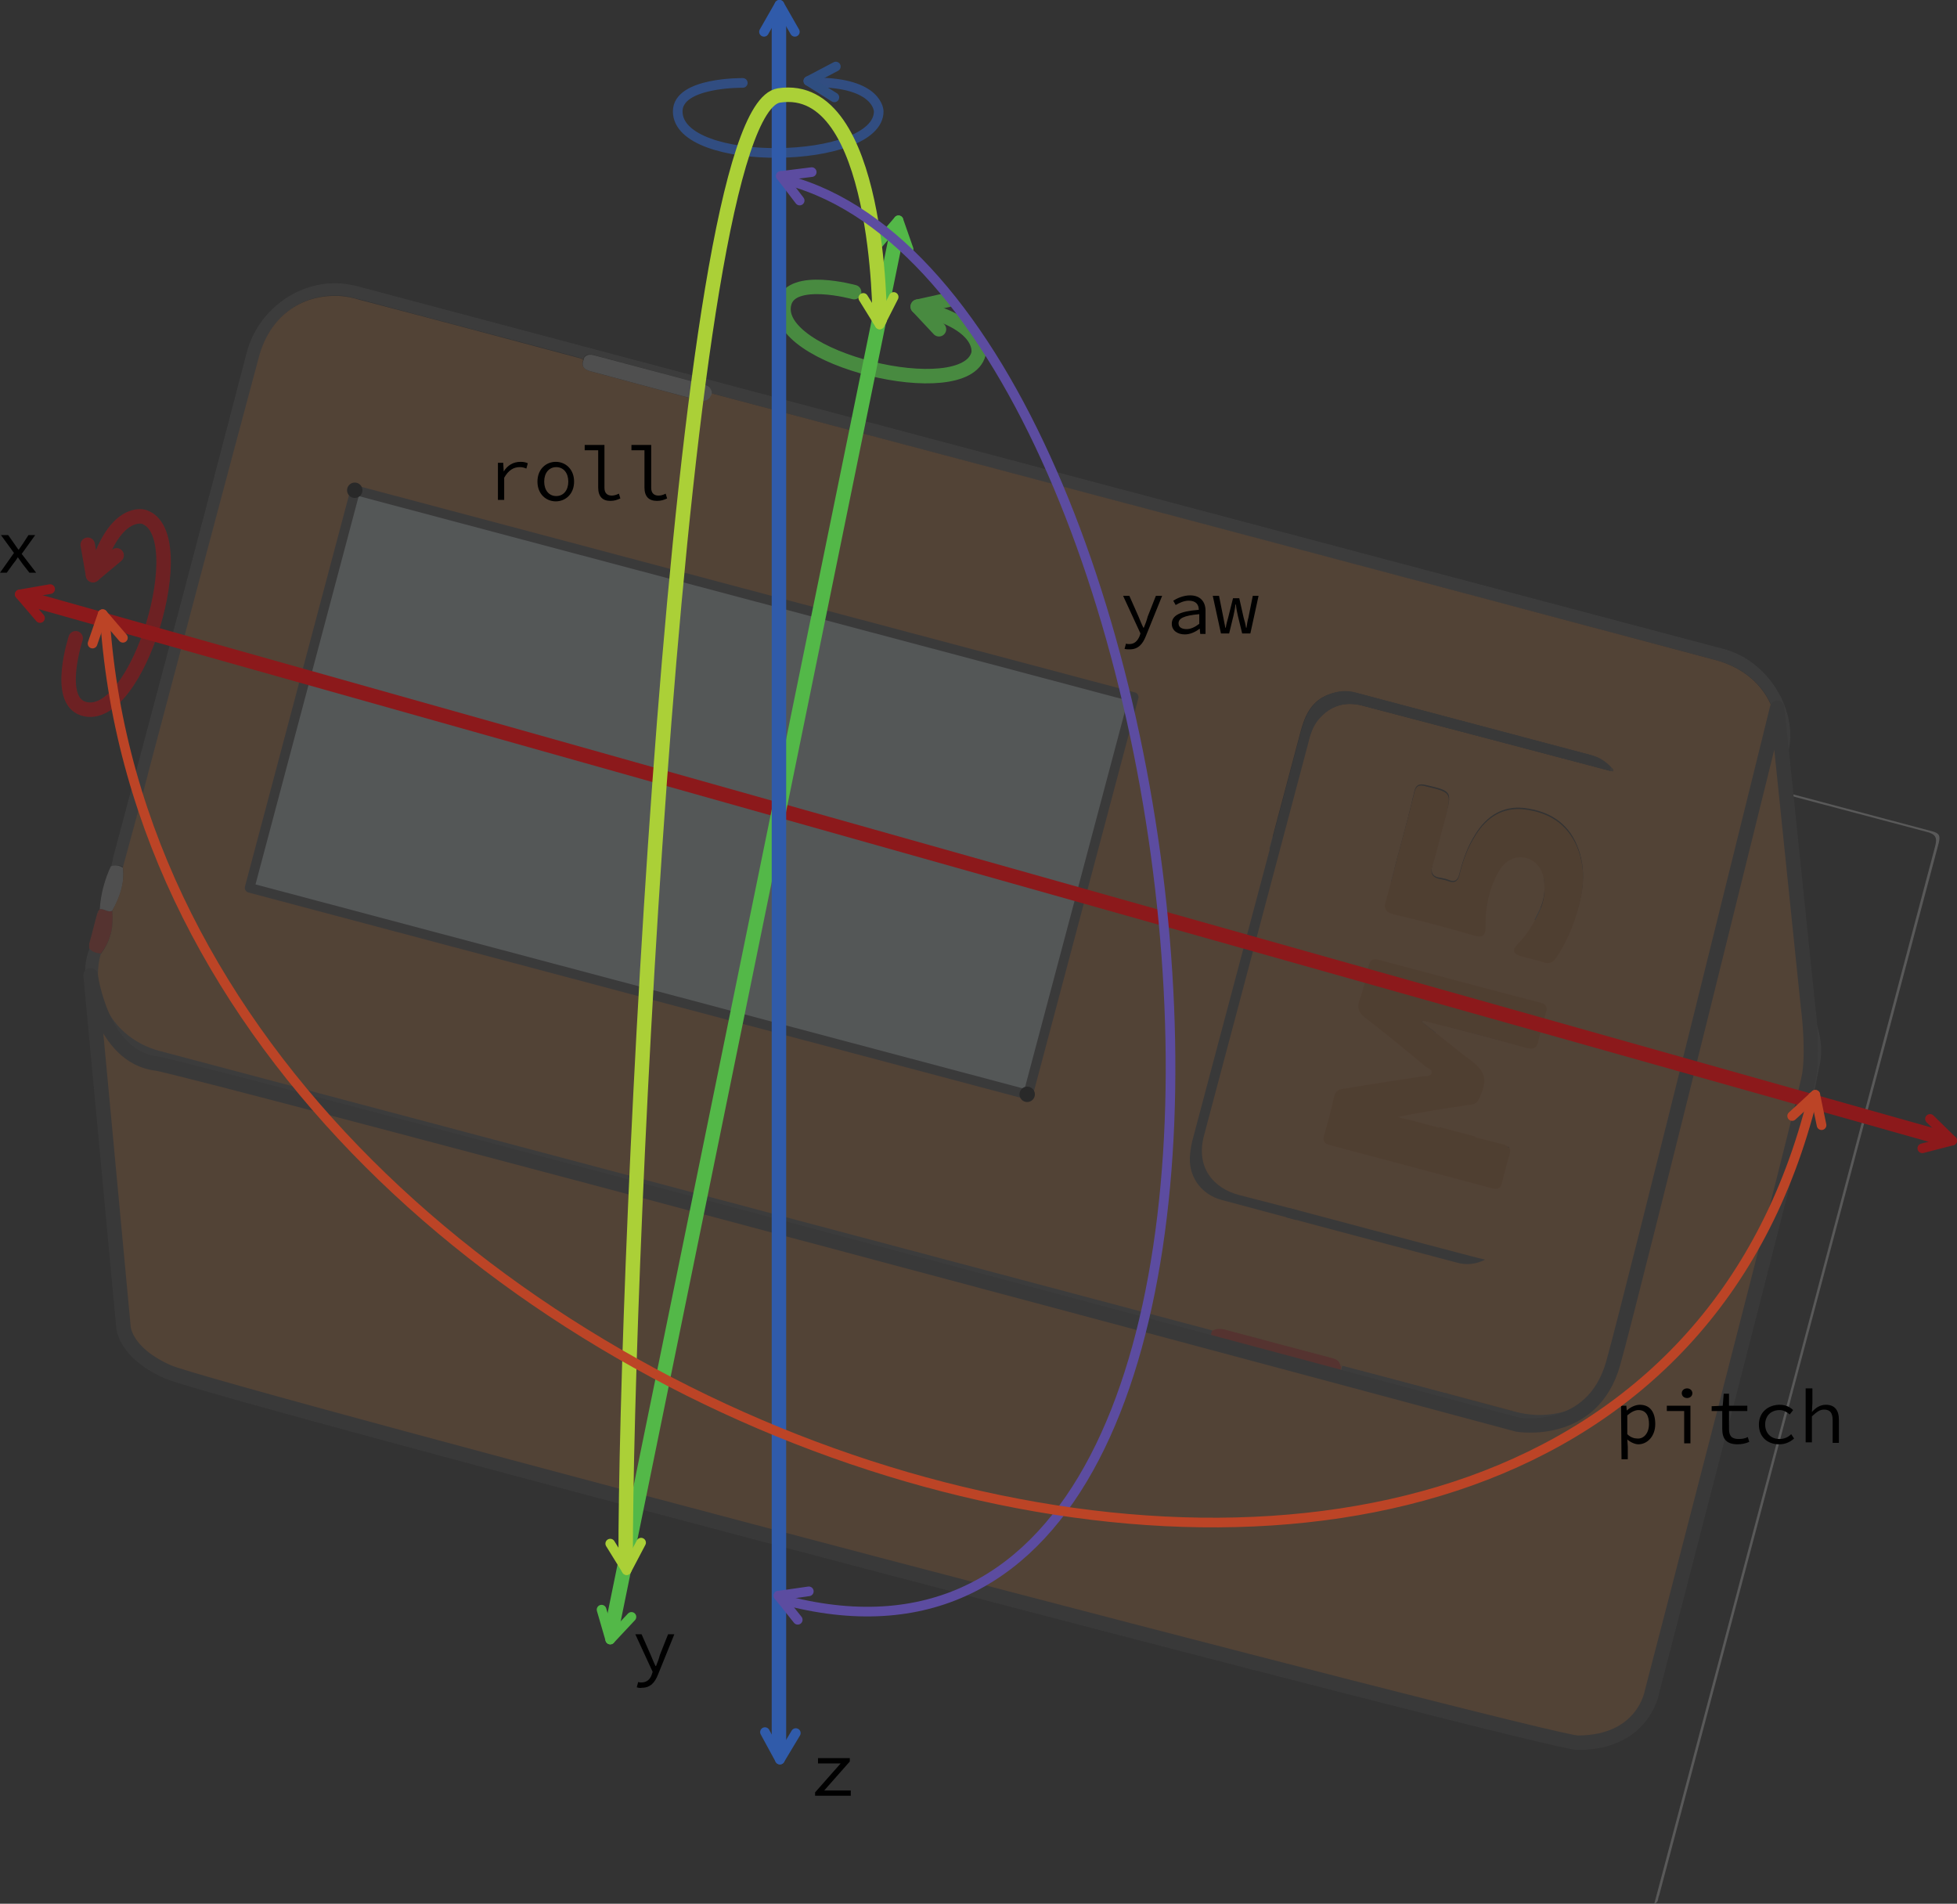 <?xml version="1.0" encoding="utf-8"?>
<!-- Generator: Adobe Illustrator 23.1.1, SVG Export Plug-In . SVG Version: 6.00 Build 0)  -->
<svg version="1.1" id="Layer_1" xmlns="http://www.w3.org/2000/svg" xmlns:xlink="http://www.w3.org/1999/xlink" x="0px" y="0px"
	 viewBox="0 0 406 394.9" style="enable-background:new 0 0 406 394.9;" xml:space="preserve">
<rect x="0" y="0" width="406" height="394.9" fill="#333333" stroke="none"/>
<style type="text/css">
	.st0{opacity:0.19;}
	.st1{fill:#FFFFFF;}
	.st2{fill:#676767;}
	.st3{fill:#E93725;}
	.st4{fill:#CCCCCB;}
	.st5{fill:#796350;}
	.st6{fill:#595959;}
	.st7{fill:#DC8844;}
	.st8{fill:#907259;}
	.st9{fill:#BD7F4C;}
	.st10{fill:#131313;}
	.st11{fill:#CC732A;}
	.st12{fill:#575655;}
	.st13{fill:#E5F4F7;stroke:#5C5A5C;stroke-width:2;stroke-linecap:round;stroke-linejoin:round;stroke-miterlimit:10;}
	.st14{fill:#DC8844;stroke:#565555;stroke-width:3;stroke-linecap:round;stroke-linejoin:round;stroke-miterlimit:10;}
	.st15{opacity:0.66;}
	.st16{fill:none;stroke:#53B848;stroke-width:3;stroke-linecap:round;stroke-linejoin:round;stroke-miterlimit:10;}
	.st17{fill:none;stroke:#305BAA;stroke-width:2;stroke-linecap:round;stroke-linejoin:round;stroke-miterlimit:10;}
	.st18{fill:none;stroke:#2D5CA9;stroke-width:2;stroke-linecap:round;stroke-linejoin:round;stroke-miterlimit:10;}
	.st19{fill:none;stroke:#8C191B;stroke-width:3;stroke-linecap:round;stroke-linejoin:round;stroke-miterlimit:10;}
	.st20{fill:#DC8844;stroke:#8C191B;stroke-width:3;stroke-linecap:round;stroke-linejoin:round;stroke-miterlimit:10;}
	.st21{fill:none;stroke:#8C191B;stroke-width:2;stroke-linecap:round;stroke-linejoin:round;stroke-miterlimit:10;}
	.st22{fill:none;stroke:#53B848;stroke-width:2;stroke-linecap:round;stroke-linejoin:round;stroke-miterlimit:10;}
	.st23{fill:none;stroke:#305BAA;stroke-width:3;stroke-linecap:round;stroke-linejoin:round;stroke-miterlimit:10;}
	.st24{fill:none;stroke:#ABD037;stroke-width:3;stroke-linecap:round;stroke-linejoin:round;stroke-miterlimit:10;}
	.st25{fill:none;stroke:#ABD037;stroke-width:2;stroke-linecap:round;stroke-linejoin:round;stroke-miterlimit:10;}
	.st26{fill:none;stroke:#5C4CA0;stroke-width:2;stroke-linecap:round;stroke-linejoin:round;stroke-miterlimit:10;}
	.st27{fill:none;stroke:#BC4426;stroke-width:2;stroke-linecap:round;stroke-linejoin:round;stroke-miterlimit:10;}
</style>
<g class="st0">
	<g>
		<g>
			<path class="st1" d="M343.2,394.9c19.4-73,38.8-146.1,58.2-219.1c0.6-2.1,0.2-2.8-1.9-3.3c-115.1-30.5-230.2-61-345.2-91.6
				c0.1-0.1-0.1-0.5,0.3-0.4c0.6,0.2,1.1,0.3,1.7,0.5c114.8,30.5,229.6,60.9,344.4,91.4c1.6,0.4,1.9,0.9,1.5,2.5
				c-19.4,72.8-38.7,145.5-58,218.3C343.9,393.7,344.2,394.6,343.2,394.9z"/>
			<path class="st2" d="M29.4,245.2c0.1-0.6,0.3-1.3,0.4-1.9c9.3-34.9,18.6-69.7,27.7-104.6c2.3-8.7,10.6-14.9,19.5-14.4
				c1.2,0.1,2.3,0.3,3.5,0.6C175,149.9,269.4,175,363.9,200c9.3,2.4,15.4,12.6,13.6,21c-0.5,2.2-0.8,4.3-1.4,6.5
				c-10.5,39.5-20.9,78.9-31.4,118.3c-1.8,6.7-5.3,11.9-12.1,14.5c-3.7,1.4-7.5,1.7-11.3,0.7c-12.5-3.2-25-6.6-37.5-10
				c0-0.1,0-0.3,0.1-0.4c0.5-0.4,0.8-0.9,0.8-1.5c0.1-0.1,0.1-0.3,0.2-0.4c11.9,3.1,23.8,6.3,35.7,9.5c1.4,0.4,2.9,0.6,4.4,0.7
				c8.2,0.3,14.4-4.3,16.2-10.6c4.5-15.3,8.3-30.9,12.4-46.4c0.1-0.1,0.2-0.2,0.2-0.4c1-0.3,1.6-1,1.9-2c2.6-9.7,5.2-19.5,7.7-29.2
				c0.3-1,0.2-2.1-1.1-2.5c0.7-0.6,0.8-1.4,1-2.2c3.7-14,7.4-28,11.1-42c0.5-1.9,0.8-3.8,0.8-5.7c-0.1-7.6-5-13.6-12.9-15.6
				c-69.4-18.4-138.8-36.9-208.2-55.3c-0.1-1.2-1-1.7-2-2c-7.4-1.9-14.8-3.9-22.2-5.9c-0.9-0.2-1.7-0.5-2.4,0.4
				c-0.1,0.1-0.3,0.1-0.4,0.2c-15.3-4.1-30.7-8.1-46-12.2c-1.4-0.4-2.7-0.7-4.1-0.8c-8.2-0.4-14.6,4.5-16.8,12.7
				c-7.5,28.3-15,56.6-22.6,84.9c-1.9,7-3.7,14-5.6,20.9C31.1,245,30.3,244.9,29.4,245.2z"/>
			<path class="st2" d="M257.5,344.1c-0.7-0.2-1.4-0.3-2.1-0.5c-72.2-19.2-144.4-38.3-216.6-57.5c-9.4-2.5-15.2-10.3-14.8-20
				c0.1-1.4,0.4-2.6,0.9-3.9c0.6,0.8,1.5,1,2.4,1.1c-2.3,8.2,2.5,17.6,12.2,20.1c72.8,19.3,145.6,38.6,218.5,58
				c-0.4,0.7-0.5,1.5-0.2,2.3C257.6,343.9,257.6,344,257.5,344.1z"/>
			<path class="st3" d="M257.7,343.8c-0.2-0.8-0.1-1.5,0.2-2.3c0.8-0.4,1.6-0.4,2.5-0.2c7.4,2,14.8,4,22.2,5.9
				c0.8,0.2,1.6,0.5,1.8,1.4c0.1,0.2,0.1,0.4,0.2,0.5c0,0.6-0.3,1.2-0.8,1.5c-0.2,0.1-0.5,0.2-0.7,0.2c-8.4-2.2-16.7-4.4-25.1-6.6
				C257.9,344.1,257.8,343.9,257.7,343.8z"/>
			<path class="st3" d="M27.2,263.4c-0.9-0.1-1.8-0.3-2.4-1.1c0-0.2,0-0.3,0-0.5c0-0.1,0-0.3,0-0.4c0.6-2.1,1.1-4.3,1.7-6.4l0.1-0.1
				l0-0.2c0.1-0.2,0.3-0.3,0.4-0.5c0.9-0.2,1.6,0.8,2.6,0.3C30,257.7,29.4,260.8,27.2,263.4z"/>
			<path class="st4" d="M29.7,254.4c-0.9,0.5-1.7-0.5-2.6-0.3c0.2-3.1,1-6.1,2.3-8.9c0.9-0.3,1.7-0.2,2.5,0.3
				C32.2,248.7,31.2,251.6,29.7,254.4z"/>
			<path class="st5" d="M24.9,261.3c0,0.1,0,0.3,0,0.4C24.9,261.6,24.9,261.5,24.9,261.3z"/>
			<path class="st5" d="M26.7,254.6l0,0.2l-0.1,0.1C26.5,254.8,26.6,254.7,26.7,254.6z"/>
			<path class="st6" d="M257.7,343.8c0.1,0.2,0.3,0.3,0.4,0.5c-0.2,0-0.3-0.1-0.5-0.1C257.6,344,257.6,343.9,257.7,343.8z"/>
			<path class="st6" d="M283.1,350.9c0.2-0.1,0.5-0.2,0.7-0.2c0,0.1,0,0.3-0.1,0.4C283.5,351,283.3,350.9,283.1,350.9z"/>
			<path class="st7" d="M29.7,254.4c1.5-2.8,2.6-5.7,2.2-9c1.9-7,3.8-14,5.6-20.9c7.5-28.3,15-56.6,22.6-84.9
				c2.2-8.3,8.6-13.1,16.8-12.7c1.4,0.1,2.8,0.4,4.1,0.8c15.3,4,30.7,8.1,46,12.2c0.1,0.1,0.2,0.2,0.4,0.2c-0.6,1.7,0.6,2.2,1.8,2.5
				c7.3,2,14.6,3.9,21.9,5.9c1.4,0.4,2.5,0.1,2.9-1.4c69.4,18.4,138.8,36.8,208.2,55.3c7.9,2.1,12.8,8,12.9,15.7
				c0,1.9-0.3,3.8-0.8,5.7c-3.7,14-7.4,28-11.1,42c-0.2,0.8-0.3,1.6-1,2.2c-1.4-0.3-2,0.5-2.3,1.7c-2.6,9.7-5.1,19.4-7.7,29.1
				c-0.3,1.2-0.1,2.2,1.1,2.8c0.1,0.1,0.1,0.3,0.2,0.5c-4.1,15.5-7.9,31-12.4,46.4c-1.9,6.3-8,10.9-16.2,10.6
				c-1.5-0.1-2.9-0.3-4.4-0.7c-11.9-3.2-23.8-6.3-35.7-9.5c-0.1,0-0.2-0.1-0.3-0.1c-0.3-0.9-1-1.2-1.8-1.4c-7.4-2-14.8-3.9-22.2-5.9
				c-0.9-0.2-1.7-0.2-2.5,0.2c-72.8-19.3-145.6-38.7-218.5-58c-9.7-2.6-14.5-11.9-12.2-20.1C29.4,260.8,30,257.7,29.7,254.4z
				 M340.4,225.4c0.2,0,0.5,0.1,0.6,0.1c0.2-0.4-0.1-0.6-0.4-0.8c-1.2-1.3-2.6-2.1-4.3-2.6c-16.2-4.3-32.4-8.6-48.6-12.9
				c-2-0.5-3.9-0.3-5.8,0.4c-3.5,1.4-4.8,4.3-5.7,7.7c-7.5,28.1-14.9,56.2-22.4,84.3c-0.3,1.1-0.5,2.2-0.6,3.3
				c-0.5,4.4,2.1,8.4,6.5,9.5c16.3,4.4,32.5,8.7,48.8,13c1.9,0.5,3.7,0.5,5.9-0.6c-1.3-0.3-2-0.5-2.8-0.7
				c-16.1-4.3-32.1-8.6-48.2-12.7c-5.4-1.4-9-5.7-7.3-12.4c7.2-27.1,14.4-54.2,21.6-81.3c0.5-1.8,1-3.6,2.2-5
				c2.4-2.8,5.5-3.8,9.2-2.8C306.3,216.4,323.4,220.9,340.4,225.4z M138.6,270c26.3,7,52.5,13.9,78.8,21c2,0.5,2.6,0.1,3.1-1.8
				c6.7-25.4,13.4-50.8,20.2-76.2c0.5-1.8,0.3-2.5-1.7-3c-52.5-13.9-104.9-27.8-157.4-41.8c-1.9-0.5-2.5-0.1-2.9,1.7
				c-6.7,25.4-13.4,50.8-20.2,76.2c-0.5,1.9-0.3,2.6,1.7,3.1C86.3,256.1,112.4,263.1,138.6,270z M301.4,277.5
				c0.1-0.1,0.2-0.3,0.2-0.4c0.7,0.2,1.4,0.4,2,0.5c6.4,1.7,12.9,3.4,19.3,5.1c1.7,0.5,2.4,0,2.8-1.6c0.4-1.9,0.9-3.7,1.5-5.6
				c0.3-1.1,0.1-1.8-1.1-2.1c-11.2-3-22.4-5.9-33.6-8.9c-1.4-0.4-1.9,0.2-2.1,1.4c-0.5,2.3-1.1,4.6-1.8,6.8
				c-0.5,1.6-0.3,2.7,1.1,3.8c4.2,3.3,8.3,6.7,12.4,10c0.5,0.4,1.6,0.7,1.4,1.5c-0.2,0.7-1.3,0.6-2,0.7c-5.3,0.9-10.6,1.7-15.9,2.5
				c-1,0.2-2,0.3-2.3,1.6c-0.6,2.7-1.4,5.4-2.1,8.1c-0.3,1.1,0,1.6,1.1,2c11.3,3,22.6,6,33.8,9c1.1,0.3,1.7,0,1.9-1.1
				c0.5-1.9,0.9-3.7,1.5-5.6c0.5-1.5,0-2.1-1.5-2.5c-6.5-1.7-13-3.4-19.5-5.1c-0.6-0.2-1.3-0.4-2-0.5c4.7-1.1,9.4-1.7,14-2.4
				c1-0.2,2.2,0,2.8-1.3c1.9-4,1.6-5.7-2-8.3c-0.1,0-0.1-0.1-0.2-0.1C307.8,282.5,304.6,280,301.4,277.5z M296.8,241.2
				c-1,3.6-1.8,7.2-2.9,10.7c-0.6,1.8-0.2,2.6,1.7,3.1c5.5,1.3,10.9,2.8,16.3,4.3c2,0.6,2.6,0.2,2.6-1.9c-0.1-3.9,0.7-7.6,2.6-11.1
				c1.2-2.2,3.3-3.4,5.4-3.1c2.1,0.4,3.8,2.1,4.1,4.6c0.3,2.2,0.1,4.4-0.9,6.5c-1.2,2.5-2.5,4.8-4.5,6.8c-1.3,1.3-1,2,0.8,2.6
				c1.5,0.4,3,0.7,4.5,1.2c1.2,0.4,1.9,0.1,2.6-0.9c1.7-2.4,2.9-5.1,3.9-7.9c1.7-4.9,2.6-10,0.5-15.1c-2-4.9-6-7.2-11-7.8
				c-4.5-0.5-7.8,1.7-10.1,5.4c-1.6,2.5-2.6,5.3-3.3,8.1c-0.3,1.4-0.9,2-2.3,1.4c-0.5-0.2-1-0.3-1.5-0.4c-1.8-0.2-2.3-1-1.8-2.9
				c1-3.2,1.7-6.4,2.6-9.6c1.5-5.5,1.5-5.5-4.1-6.8c-1.4-0.3-2,0.1-2.3,1.4C298.8,233.8,297.8,237.5,296.8,241.2z"/>
			<path class="st4" d="M353.3,301.4c-1.2-0.6-1.5-1.5-1.1-2.8c2.6-9.7,5.2-19.4,7.7-29.1c0.3-1.2,0.9-2,2.3-1.7
				c1.3,0.4,1.4,1.5,1.1,2.5c-2.6,9.7-5.2,19.5-7.7,29.2c-0.3,1-0.8,1.7-1.9,2C353.6,301.4,353.5,301.4,353.3,301.4z"/>
			<path class="st4" d="M154.1,147.1c-0.5,1.5-1.5,1.8-2.9,1.4c-7.3-2-14.6-3.9-21.9-5.9c-1.3-0.4-2.5-0.8-1.8-2.5
				c0-0.1,0.1-0.3,0.1-0.4c0.7-0.9,1.6-0.6,2.4-0.4c7.4,2,14.8,3.9,22.2,5.9C153.1,145.4,154,145.8,154.1,147.1z"/>
			<path class="st8" d="M127.4,139.6c0,0.1-0.1,0.3-0.1,0.4c-0.1,0-0.2-0.1-0.4-0.2C127.2,139.8,127.3,139.7,127.4,139.6z"/>
			<path class="st9" d="M284.5,348.6c0.1,0,0.2,0.1,0.3,0.1c-0.1,0.1-0.1,0.3-0.2,0.4C284.6,348.9,284.5,348.7,284.5,348.6z"/>
			<path class="st9" d="M353.3,301.4c0.2,0,0.3,0,0.4,0.1c0,0.1-0.1,0.3-0.2,0.4C353.5,301.7,353.4,301.6,353.3,301.4z"/>
			<path class="st10" d="M138.6,270c-26.1-6.9-52.2-13.9-78.4-20.8c-2-0.5-2.2-1.2-1.7-3.1c6.8-25.4,13.5-50.8,20.2-76.2
				c0.5-1.9,1.1-2.2,2.9-1.7c52.4,14,104.9,27.9,157.4,41.8c2,0.5,2.1,1.2,1.7,3c-6.8,25.4-13.5,50.8-20.2,76.2
				c-0.5,1.9-1.1,2.3-3.1,1.8C191.1,283.9,164.8,277,138.6,270z"/>
			<path class="st11" d="M301.4,277.5c3.2,2.5,6.4,5,9.6,7.6c0.1,0,0.1,0.1,0.2,0.1c3.5,2.6,3.9,4.3,2,8.3c-0.6,1.3-1.8,1.1-2.8,1.3
				c-4.6,0.7-9.3,1.4-14,2.4c0.6,0.2,1.3,0.4,2,0.5c6.5,1.7,13,3.5,19.5,5.1c1.5,0.4,2,0.9,1.5,2.5c-0.6,1.8-1,3.7-1.5,5.6
				c-0.3,1.1-0.8,1.4-1.9,1.1c-11.3-3-22.5-6-33.8-9c-1.1-0.3-1.4-0.9-1.1-2c0.8-2.7,1.5-5.4,2.1-8.1c0.3-1.3,1.3-1.5,2.3-1.6
				c5.3-0.9,10.6-1.7,15.9-2.5c0.7-0.1,1.8,0.1,2-0.7c0.2-0.8-0.8-1-1.4-1.5c-4.1-3.4-8.2-6.8-12.4-10c-1.4-1.1-1.7-2.2-1.1-3.8
				c0.8-2.2,1.3-4.5,1.8-6.8c0.3-1.2,0.8-1.8,2.1-1.4c11.2,3,22.4,6,33.6,8.9c1.2,0.3,1.5,1,1.1,2.1c-0.5,1.8-1.1,3.7-1.5,5.6
				c-0.3,1.7-1,2.1-2.8,1.6c-6.4-1.8-12.8-3.5-19.3-5.1c-0.7-0.2-1.4-0.4-2-0.5C301.6,277.2,301.5,277.4,301.4,277.5z"/>
			<path class="st11" d="M296.8,241.2c1-3.7,2-7.4,2.9-11.1c0.3-1.4,0.9-1.8,2.3-1.4c5.5,1.3,5.5,1.3,4.1,6.8
				c-0.9,3.2-1.6,6.5-2.6,9.6c-0.6,1.8,0,2.6,1.8,2.9c0.5,0.1,1,0.2,1.5,0.4c1.4,0.5,2-0.1,2.3-1.4c0.7-2.9,1.7-5.6,3.3-8.1
				c2.3-3.7,5.6-5.9,10.1-5.4c5,0.6,8.9,2.9,11,7.8c2.1,5.1,1.2,10.1-0.5,15.1c-1,2.8-2.2,5.5-3.9,7.9c-0.7,1-1.4,1.3-2.6,0.9
				c-1.5-0.5-3-0.8-4.5-1.2c-1.8-0.5-2.1-1.3-0.8-2.6c2-2,3.3-4.3,4.5-6.8c1-2.1,1.2-4.3,0.9-6.5c-0.3-2.5-2-4.3-4.1-4.6
				c-2.1-0.4-4.2,0.8-5.4,3.1c-1.9,3.5-2.7,7.2-2.6,11.1c0,2.1-0.6,2.5-2.6,1.9c-5.4-1.6-10.8-3-16.3-4.3c-2-0.5-2.3-1.3-1.7-3.1
				C295,248.3,295.9,244.7,296.8,241.2z"/>
			<path class="st12" d="M340.4,225.4c-17.1-4.5-34.1-9-51.2-13.5c-3.7-1-6.8,0-9.2,2.8c-1.2,1.4-1.8,3.2-2.2,5
				c-7.2,27.1-14.4,54.2-21.6,81.3c-1.8,6.6,1.9,11,7.3,12.4c16.1,4.1,32.1,8.5,48.2,12.7c0.8,0.2,1.5,0.4,2.8,0.7
				c-2.2,1.1-4.1,1.1-5.9,0.6c-16.3-4.3-32.5-8.6-48.8-13c-4.4-1.2-7-5.1-6.5-9.5c0.1-1.1,0.3-2.2,0.6-3.3
				c7.4-28.1,14.9-56.2,22.4-84.3c0.9-3.3,2.2-6.3,5.7-7.7c1.9-0.8,3.8-1,5.8-0.4c16.2,4.3,32.4,8.6,48.6,12.9
				c1.7,0.5,3.1,1.3,4.3,2.6C340.5,224.9,340.5,225.2,340.4,225.4z"/>
			<path class="st5" d="M340.4,225.4c0.1-0.2,0.1-0.5,0.2-0.7c0.3,0.2,0.6,0.4,0.4,0.8C341,225.6,340.6,225.5,340.4,225.4z"/>
		</g>
		
			<rect x="107.1" y="146.4" transform="matrix(0.257 -0.967 0.967 0.257 -110.928 315.612)" class="st13" width="85.3" height="167"/>
		<circle cx="79.9" cy="167.3" r="1.6"/>
		<circle cx="219.5" cy="292.6" r="1.6"/>
		<g>
			<g>
				<path class="st2" d="M23.1,179.7c0.1-0.6,0.3-1.3,0.4-1.9c9.3-34.9,18.6-69.7,27.7-104.7c2.3-8.7,10.6-14.9,19.5-14.3
					c1.2,0.1,2.3,0.3,3.5,0.6c94.4,25.1,188.8,50.2,283.3,75.2c9.3,2.4,15.4,12.6,13.6,21c-0.5,2.2-0.8,4.3-1.4,6.5
					c-10.5,39.5-20.9,78.9-31.4,118.3c-1.8,6.7-5.3,11.9-12.1,14.5c-3.7,1.4-7.5,1.7-11.3,0.7c-12.5-3.2-25-6.6-37.5-10
					c0-0.1,0-0.3,0.1-0.4c0.5-0.4,0.8-0.9,0.8-1.5c0.1-0.1,0.1-0.3,0.2-0.4c11.9,3.1,23.8,6.3,35.7,9.5c1.4,0.4,2.9,0.6,4.4,0.7
					c8.2,0.3,14.4-4.3,16.2-10.6c4.5-15.3,8.3-30.9,12.4-46.4c0.1-0.1,0.2-0.2,0.2-0.4c1-0.3,1.6-1,1.9-2c2.6-9.7,5.2-19.5,7.7-29.2
					c0.3-1.1,0.2-2.1-1.1-2.5c0.7-0.6,0.8-1.4,1-2.2c3.7-14,7.4-28,11.1-42c0.5-1.9,0.8-3.8,0.8-5.7c-0.1-7.6-5-13.5-12.9-15.6
					c-69.4-18.4-138.8-36.8-208.2-55.3c-0.1-1.2-1-1.7-2-2c-7.4-1.9-14.8-3.9-22.2-5.9c-0.9-0.2-1.7-0.5-2.4,0.4
					c-0.1,0.1-0.3,0.1-0.4,0.2c-15.3-4.1-30.7-8.1-46-12.2c-1.4-0.3-2.7-0.7-4.1-0.8c-8.2-0.4-14.6,4.4-16.8,12.7
					c-7.5,28.3-15,56.6-22.6,84.9c-1.9,7-3.7,14-5.6,20.9C24.8,179.4,23.9,179.4,23.1,179.7z"/>
				<path class="st2" d="M251.2,278.6c-0.7-0.2-1.4-0.3-2.1-0.5c-72.2-19.2-144.4-38.3-216.6-57.5c-9.4-2.5-15.2-10.3-14.8-20
					c0.1-1.4,0.4-2.6,0.9-3.9c0.6,0.8,1.5,1,2.4,1.1c-2.3,8.2,2.5,17.6,12.2,20.1c72.8,19.3,145.6,38.6,218.5,58
					c-0.4,0.7-0.5,1.5-0.2,2.3C251.3,278.3,251.2,278.5,251.2,278.6z"/>
				<path class="st3" d="M251.3,278.2c-0.2-0.8-0.1-1.5,0.2-2.3c0.8-0.4,1.6-0.4,2.5-0.2c7.4,2,14.8,4,22.2,5.9
					c0.8,0.2,1.6,0.5,1.8,1.4c0.1,0.2,0.1,0.4,0.2,0.5c0,0.6-0.3,1.2-0.8,1.5c-0.2,0.1-0.5,0.2-0.7,0.2c-8.4-2.2-16.7-4.4-25.1-6.6
					C251.6,278.5,251.4,278.4,251.3,278.2z"/>
				<path class="st3" d="M20.9,197.8c-0.9-0.1-1.8-0.3-2.4-1.1c0-0.2,0-0.3,0-0.5c0-0.1,0-0.3,0-0.4c0.6-2.1,1.1-4.3,1.7-6.4
					l0.1-0.1l0-0.2c0.1-0.2,0.3-0.3,0.4-0.5c0.9-0.2,1.6,0.8,2.6,0.3C23.6,192.2,23,195.2,20.9,197.8z"/>
				<path class="st4" d="M23.3,188.9c-0.9,0.5-1.7-0.5-2.6-0.3c0.2-3.1,1-6.1,2.3-8.9c0.9-0.3,1.7-0.2,2.5,0.3
					C25.9,183.2,24.9,186.1,23.3,188.9z"/>
				<path class="st5" d="M18.5,195.8c0,0.1,0,0.3,0,0.4C18.5,196.1,18.5,195.9,18.5,195.8z"/>
				<path class="st5" d="M20.4,189.1l0,0.2l-0.1,0.1C20.2,189.2,20.2,189.1,20.4,189.1z"/>
				<path class="st6" d="M251.3,278.2c0.1,0.2,0.3,0.3,0.4,0.5c-0.2,0-0.3-0.1-0.5-0.1C251.2,278.5,251.3,278.3,251.3,278.2z"/>
				<path class="st6" d="M276.8,285.3c0.2-0.1,0.5-0.2,0.7-0.2c0,0.1,0,0.3-0.1,0.4C277.2,285.5,277,285.4,276.8,285.3z"/>
				<path class="st7" d="M23.3,188.9c1.5-2.8,2.6-5.7,2.2-9c1.9-7,3.8-13.9,5.6-20.9c7.5-28.3,15-56.6,22.6-84.9
					c2.2-8.3,8.6-13.1,16.8-12.7c1.4,0.1,2.8,0.4,4.1,0.8c15.3,4,30.7,8.1,46,12.2c0.1,0.1,0.2,0.2,0.4,0.2
					c-0.6,1.7,0.6,2.2,1.8,2.5c7.3,2,14.6,3.9,21.9,5.9c1.4,0.4,2.5,0.1,2.9-1.4c69.4,18.4,138.8,36.8,208.2,55.3
					c7.9,2.1,12.8,8,12.9,15.6c0,1.9-0.3,3.8-0.8,5.7c-3.7,14-7.4,28-11.1,41.9c-0.2,0.8-0.3,1.6-1,2.2c-1.4-0.3-2,0.5-2.3,1.7
					c-2.6,9.7-5.1,19.4-7.7,29.1c-0.3,1.2-0.1,2.2,1.1,2.8c0.1,0.1,0.1,0.3,0.2,0.5c-4.1,15.5-7.9,31-12.4,46.4
					c-1.9,6.3-8,10.9-16.2,10.6c-1.5-0.1-2.9-0.3-4.4-0.7c-11.9-3.2-23.8-6.3-35.7-9.5c-0.1,0-0.2-0.1-0.3-0.1
					c-0.3-0.9-1-1.2-1.8-1.4c-7.4-2-14.8-3.9-22.2-5.9c-0.9-0.2-1.7-0.2-2.5,0.2c-72.8-19.3-145.6-38.7-218.5-58
					c-9.7-2.6-14.5-11.9-12.2-20.1C23,195.2,23.6,192.2,23.3,188.9z M334,159.9c0.2,0,0.5,0.1,0.6,0.1c0.2-0.4-0.1-0.6-0.4-0.8
					c-1.2-1.3-2.6-2.1-4.3-2.6c-16.2-4.3-32.4-8.6-48.6-12.9c-2-0.5-3.9-0.3-5.8,0.4c-3.5,1.4-4.8,4.3-5.7,7.7
					c-7.5,28.1-14.9,56.2-22.4,84.3c-0.3,1.1-0.5,2.2-0.6,3.3c-0.5,4.4,2.1,8.4,6.5,9.5c16.3,4.4,32.5,8.7,48.8,13
					c1.9,0.5,3.7,0.5,5.9-0.6c-1.3-0.3-2-0.5-2.8-0.7c-16.1-4.3-32.1-8.6-48.2-12.7c-5.4-1.4-9-5.7-7.3-12.4
					c7.2-27.1,14.4-54.2,21.6-81.3c0.5-1.8,1-3.6,2.2-5c2.4-2.8,5.5-3.8,9.2-2.8C299.9,150.9,317,155.4,334,159.9z M132.2,204.5
					c26.3,7,52.5,13.9,78.8,21c2,0.5,2.6,0.1,3.1-1.8c6.7-25.4,13.4-50.8,20.2-76.2c0.5-1.8,0.3-2.5-1.7-3
					c-52.5-13.9-104.9-27.8-157.4-41.8c-1.9-0.5-2.5-0.1-2.9,1.7c-6.7,25.4-13.4,50.8-20.2,76.2c-0.5,1.9-0.3,2.6,1.7,3.1
					C79.9,190.6,106.1,197.5,132.2,204.5z M295,212c0.1-0.1,0.2-0.3,0.2-0.4c0.7,0.2,1.4,0.4,2,0.5c6.4,1.7,12.9,3.4,19.3,5.1
					c1.7,0.5,2.4,0,2.8-1.6c0.4-1.9,0.9-3.7,1.5-5.6c0.3-1.1,0.1-1.8-1.1-2.1c-11.2-2.9-22.4-5.9-33.6-8.9c-1.4-0.4-1.9,0.2-2.1,1.4
					c-0.5,2.3-1.1,4.6-1.8,6.8c-0.5,1.6-0.3,2.7,1.1,3.8c4.2,3.3,8.3,6.7,12.4,10c0.5,0.4,1.6,0.7,1.4,1.5c-0.2,0.7-1.3,0.6-2,0.7
					c-5.3,0.9-10.6,1.7-15.9,2.5c-1,0.2-2,0.3-2.3,1.6c-0.6,2.7-1.4,5.4-2.1,8.1c-0.3,1.1,0,1.6,1.1,2c11.3,3,22.6,6,33.8,9
					c1.1,0.3,1.7,0,1.9-1.1c0.5-1.9,0.9-3.7,1.5-5.6c0.5-1.5,0-2.1-1.5-2.5c-6.5-1.7-13-3.4-19.5-5.1c-0.6-0.2-1.3-0.4-2-0.5
					c4.7-1.1,9.4-1.7,14-2.4c1-0.2,2.2,0,2.8-1.3c1.9-4,1.6-5.7-2-8.3c-0.1,0-0.1-0.1-0.2-0.1C301.5,217,298.2,214.5,295,212z
					 M290.5,175.6c-1,3.6-1.8,7.2-2.9,10.7c-0.6,1.8-0.2,2.6,1.7,3.1c5.5,1.3,10.9,2.8,16.3,4.3c2,0.6,2.6,0.2,2.6-1.9
					c-0.1-3.9,0.7-7.6,2.6-11.1c1.2-2.2,3.3-3.4,5.4-3.1c2.1,0.4,3.8,2.1,4.1,4.6c0.3,2.2,0.1,4.4-0.9,6.5c-1.2,2.5-2.5,4.8-4.5,6.8
					c-1.3,1.3-1,2,0.8,2.6c1.5,0.4,3,0.7,4.5,1.2c1.2,0.4,1.9,0.1,2.6-0.9c1.7-2.4,2.9-5.1,3.9-7.9c1.7-4.9,2.6-10,0.5-15.1
					c-2-4.9-6-7.2-11-7.8c-4.5-0.5-7.8,1.7-10.1,5.4c-1.6,2.5-2.6,5.3-3.3,8.1c-0.3,1.4-0.9,2-2.3,1.4c-0.5-0.2-1-0.3-1.5-0.4
					c-1.8-0.2-2.3-1-1.8-2.9c1-3.2,1.7-6.4,2.6-9.6c1.5-5.5,1.5-5.5-4.1-6.8c-1.4-0.3-2,0.1-2.3,1.4
					C292.5,168.2,291.5,171.9,290.5,175.6z"/>
				<path class="st4" d="M346.9,235.9c-1.2-0.6-1.5-1.5-1.1-2.8c2.6-9.7,5.2-19.4,7.7-29.1c0.3-1.2,0.9-2,2.3-1.7
					c1.3,0.4,1.3,1.4,1.1,2.5c-2.6,9.7-5.2,19.5-7.7,29.2c-0.3,1-0.8,1.7-1.9,2C347.2,235.9,347.1,235.9,346.9,235.9z"/>
				<path class="st4" d="M147.7,81.6c-0.5,1.5-1.5,1.8-2.9,1.4c-7.3-2-14.6-3.9-21.9-5.9c-1.3-0.3-2.5-0.8-1.8-2.5
					c0-0.1,0.1-0.3,0.1-0.4c0.7-0.9,1.6-0.6,2.4-0.4c7.4,2,14.8,3.9,22.2,5.9C146.7,79.9,147.6,80.3,147.7,81.6z"/>
				<path class="st8" d="M121.1,74.1c0,0.1-0.1,0.3-0.1,0.4c-0.1-0.1-0.2-0.1-0.4-0.2C120.8,74.2,120.9,74.2,121.1,74.1z"/>
				<path class="st9" d="M278.1,283c0.1,0,0.2,0.1,0.3,0.1c-0.1,0.1-0.1,0.3-0.2,0.4C278.2,283.4,278.2,283.2,278.1,283z"/>
				<path class="st9" d="M346.9,235.9c0.1,0,0.3,0,0.4,0.1c0,0.1-0.1,0.3-0.2,0.4C347.1,236.2,347,236,346.9,235.9z"/>
				<path class="st10" d="M132.2,204.5c-26.1-6.9-52.2-13.9-78.4-20.8c-2-0.5-2.2-1.2-1.7-3.1c6.8-25.4,13.5-50.8,20.2-76.2
					c0.5-1.9,1.1-2.2,2.9-1.7c52.4,14,104.9,27.9,157.4,41.8c2,0.5,2.1,1.2,1.7,3c-6.8,25.4-13.5,50.8-20.2,76.2
					c-0.5,1.9-1.1,2.3-3.1,1.8C184.7,218.4,158.4,211.4,132.2,204.5z"/>
				<path class="st11" d="M295,212c3.2,2.5,6.4,5.1,9.6,7.6c0.1,0,0.1,0.1,0.2,0.1c3.5,2.6,3.9,4.3,2,8.3c-0.6,1.3-1.8,1.1-2.8,1.3
					c-4.6,0.7-9.3,1.4-14,2.4c0.6,0.2,1.3,0.4,2,0.5c6.5,1.7,13,3.5,19.5,5.1c1.5,0.4,2,0.9,1.5,2.5c-0.6,1.8-1,3.7-1.5,5.6
					c-0.3,1.1-0.8,1.4-1.9,1.1c-11.3-3-22.5-6-33.8-9c-1.1-0.3-1.4-0.9-1.1-2c0.8-2.7,1.5-5.4,2.1-8.1c0.3-1.3,1.3-1.5,2.3-1.6
					c5.3-0.9,10.6-1.7,15.9-2.5c0.7-0.1,1.8,0.1,2-0.7c0.2-0.8-0.8-1-1.4-1.5c-4.1-3.4-8.2-6.8-12.4-10c-1.4-1.1-1.7-2.2-1.1-3.8
					c0.8-2.2,1.3-4.5,1.8-6.8c0.3-1.2,0.8-1.8,2.1-1.4c11.2,3,22.4,6,33.6,8.9c1.2,0.3,1.5,1,1.1,2.1c-0.5,1.8-1.1,3.7-1.5,5.6
					c-0.3,1.7-1,2.1-2.8,1.6c-6.4-1.8-12.8-3.5-19.3-5.1c-0.7-0.2-1.4-0.4-2-0.5C295.2,211.7,295.1,211.8,295,212z"/>
				<path class="st11" d="M290.5,175.6c1-3.7,2-7.4,2.9-11.1c0.3-1.4,0.9-1.8,2.3-1.4c5.5,1.3,5.5,1.3,4.1,6.8
					c-0.9,3.2-1.6,6.4-2.6,9.6c-0.6,1.8,0,2.6,1.8,2.9c0.5,0.1,1,0.2,1.5,0.4c1.4,0.5,2-0.1,2.3-1.4c0.7-2.9,1.7-5.6,3.3-8.1
					c2.3-3.7,5.6-5.9,10.1-5.4c5,0.6,8.9,2.9,11,7.8c2.1,5.1,1.2,10.1-0.5,15.1c-1,2.8-2.2,5.5-3.9,7.9c-0.7,1-1.4,1.3-2.6,0.9
					c-1.5-0.5-3-0.8-4.5-1.2c-1.8-0.5-2.1-1.3-0.8-2.6c2-2,3.3-4.3,4.5-6.8c1-2.1,1.2-4.3,0.9-6.5c-0.3-2.5-2-4.3-4.1-4.6
					c-2.1-0.4-4.2,0.8-5.4,3.1c-1.9,3.5-2.7,7.2-2.6,11.1c0,2.1-0.6,2.5-2.6,1.9c-5.4-1.6-10.8-3-16.3-4.3c-2-0.5-2.3-1.3-1.7-3.1
					C288.7,182.8,289.5,179.2,290.5,175.6z"/>
				<path class="st12" d="M334,159.9c-17.1-4.5-34.1-9-51.2-13.5c-3.7-1-6.8,0-9.2,2.8c-1.2,1.4-1.8,3.2-2.2,5
					c-7.2,27.1-14.4,54.2-21.6,81.3c-1.8,6.6,1.9,11,7.3,12.4c16.1,4.1,32.1,8.5,48.2,12.7c0.8,0.2,1.5,0.4,2.8,0.7
					c-2.2,1.1-4.1,1.1-5.9,0.6c-16.3-4.3-32.5-8.6-48.8-13c-4.4-1.2-7-5.1-6.5-9.5c0.1-1.1,0.3-2.2,0.6-3.3
					c7.5-28.1,14.9-56.2,22.4-84.3c0.9-3.3,2.2-6.3,5.7-7.7c1.9-0.8,3.8-1,5.8-0.4c16.2,4.3,32.4,8.6,48.6,12.9
					c1.7,0.4,3.1,1.3,4.3,2.6C334.2,159.4,334.1,159.6,334,159.9z"/>
				<path class="st5" d="M334,159.9c0.1-0.2,0.1-0.5,0.2-0.7c0.3,0.2,0.6,0.4,0.4,0.8C334.6,160,334.2,159.9,334,159.9z"/>
			</g>
			
				<rect x="100.7" y="80.9" transform="matrix(0.257 -0.967 0.967 0.257 -52.324 260.752)" class="st13" width="85.3" height="167"/>
			<circle cx="73.6" cy="101.7" r="1.6"/>
			<circle cx="213.1" cy="227" r="1.6"/>
		</g>
	</g>
	<path class="st14" d="M25.6,275.1l-6.8-72.8c0,0,2.2,16.9,13.6,18.3c6.4,0.8,282.4,74.9,282.4,74.9s15.6,2.7,19.9-12.8
		c4.3-15.4,34-135.9,34-135.9l6.4,62.1c0,0,1.1,8.1,0.3,13.8c-0.8,5.7-32.7,128.3-32.7,128.3s-1.7,10.5-15.4,10.5
		c-6.1,0-283.1-72.8-292.4-76.9C25.6,280.5,25.6,275.1,25.6,275.1z"/>
	<path class="st1" d="M329.2,293.3"/>
</g>
<g id="Layer_4" class="st15">
	<g>
		<path class="st16" d="M177.2,60.6c0,0-13-3.6-14.5,2.3c-3,11.5,37.5,21.2,40.3,10.5c0,0,1.5-5.8-11.2-9.2"/>
		<g>
			<line class="st16" x1="190.4" y1="63.6" x2="194.8" y2="68.3"/>
			<line class="st16" x1="190.4" y1="63.6" x2="196.7" y2="62.2"/>
		</g>
	</g>
	<g>
		<path class="st17" d="M154.1,17.2c0,0-13.5-0.2-13.5,5.9c0,11.9,41.7,11.1,41.7,0c0,0,0-6-13.2-6"/>
		<g>
			<line class="st18" x1="167.7" y1="16.8" x2="173.1" y2="20.2"/>
			<line class="st18" x1="167.7" y1="16.8" x2="173.4" y2="13.8"/>
		</g>
	</g>
	<g>
		<path class="st19" d="M15.7,132.4c0,0-4.2,12.8,1.6,14.6c11.3,3.5,23.1-36.5,12.5-39.8c0,0-5.8-1.8-9.7,10.8"/>
		<g>
			<line class="st19" x1="19.3" y1="119.3" x2="24.2" y2="115.2"/>
			<line class="st19" x1="19.3" y1="119.3" x2="18.2" y2="113"/>
		</g>
	</g>
</g>
<g id="Layer_3">
	<path class="st14" d="M161.6,19.8"/>
	<g>
		<polyline class="st20" points="5.9,124.2 161.4,168 402.3,235.9 		"/>
		<g>
			<line class="st21" x1="405" y1="236.6" x2="400.4" y2="232.1"/>
			<line class="st21" x1="405" y1="236.6" x2="398.8" y2="238.2"/>
		</g>
		<g>
			<line class="st21" x1="4.1" y1="123.3" x2="8.3" y2="128.2"/>
			<line class="st21" x1="4.1" y1="123.3" x2="10.4" y2="122.2"/>
		</g>
	</g>
	<g>
		<line class="st16" x1="186.3" y1="47.2" x2="127.1" y2="337"/>
		<g>
			<line class="st22" x1="186.4" y1="45.7" x2="182.2" y2="50.6"/>
			<line class="st22" x1="186.4" y1="45.7" x2="188.5" y2="51.7"/>
		</g>
		<g>
			<line class="st22" x1="126.6" y1="340.1" x2="131" y2="335.4"/>
			<line class="st22" x1="126.6" y1="340.1" x2="124.8" y2="333.9"/>
		</g>
	</g>
	<g>
		<line class="st23" x1="161.6" y1="363" x2="161.6" y2="3.8"/>
		<g>
			<line class="st17" x1="161.7" y1="1" x2="158.5" y2="6.6"/>
			<line class="st17" x1="161.7" y1="1" x2="164.9" y2="6.6"/>
		</g>
		<g>
			<line class="st17" x1="161.8" y1="365" x2="165.1" y2="359.5"/>
			<line class="st17" x1="161.8" y1="365" x2="158.7" y2="359.3"/>
		</g>
	</g>
	<g>
		<g>
			<g>
				<path d="M2.9,114.7L0.2,111h1.5l1.2,1.7c0.3,0.4,0.6,0.9,0.9,1.3h0.1c0.3-0.4,0.6-0.9,0.9-1.3l1.1-1.7h1.4l-2.8,3.9l3,3.9H6.1
					L4.7,117c-0.3-0.4-0.7-1-1-1.4H3.7c-0.3,0.5-0.6,0.9-1,1.4l-1.3,1.8H0L2.9,114.7z"/>
			</g>
		</g>
	</g>
	<g>
		<g>
			<g>
				<path d="M169.1,371.8l5.3-6h-4.7v-1.1h6.6v0.7l-5.3,6h5.5v1.1h-7.4L169.1,371.8L169.1,371.8z"/>
			</g>
		</g>
	</g>
	<g>
		<g>
			<path d="M132.1,350l0.3-1.1c0.2,0.1,0.5,0.1,0.7,0.1c1.1,0,1.8-0.7,2.1-1.6l0.2-0.6l-3.6-7.8h1.3l1.9,4.3c0.3,0.7,0.6,1.5,1,2.3
				h0.1c0.3-0.7,0.6-1.5,0.8-2.3l1.7-4.3h1.3l-3.4,8.4c-0.6,1.5-1.5,2.7-3.3,2.7C132.8,350.2,132.4,350.1,132.1,350z"/>
		</g>
	</g>
	<g>
		<g>
			<path d="M336.3,291.6h1.1l0.1,1h0c0.7-0.7,1.8-1.2,2.7-1.2c2.1,0,3.2,1.5,3.2,4c0,2.6-1.7,4.2-3.5,4.2c-0.7,0-1.6-0.4-2.3-1h0
				l0.1,1.5v2.6h-1.3L336.3,291.6L336.3,291.6z M342.1,295.4c0-1.7-0.6-2.9-2.2-2.9c-0.7,0-1.5,0.4-2.3,1.1v3.9
				c0.7,0.7,1.5,0.9,2.1,0.9C341,298.5,342.1,297.3,342.1,295.4z"/>
			<path d="M349.4,292.7h-3.6v-1.1h4.9v7.8h-1.3V292.7z M348.9,289c0-0.6,0.5-1,1.1-1s1.1,0.4,1.1,1c0,0.6-0.5,1-1.1,1
				S348.9,289.6,348.9,289z"/>
			<path d="M357.3,296.4v-3.7h-2.2v-1l2.3-0.1l0.2-2.5h1.1v2.5h3.8v1.1h-3.8v3.7c0,1.4,0.5,2.1,2,2.1c0.7,0,1.3-0.1,1.9-0.4l0.3,1
				c-0.7,0.3-1.5,0.5-2.4,0.5C358,299.6,357.3,298.3,357.3,296.4z"/>
			<path d="M364.9,295.5c0-2.6,2-4.1,4.3-4.1c1.3,0,2.2,0.5,2.8,1.1l-0.7,0.9c-0.6-0.5-1.3-0.9-2.1-0.9c-1.8,0-3,1.2-3,3
				c0,1.8,1.2,3,3,3c1,0,1.8-0.4,2.4-1l0.6,0.9c-0.9,0.8-1.9,1.2-3.1,1.2C366.7,299.6,364.9,298.1,364.9,295.5z"/>
			<path d="M374.7,288h1.3v3.1l-0.1,1.8h0c0.8-0.9,1.7-1.5,2.9-1.5c1.8,0,2.7,1.1,2.7,3.1v4.8h-1.3v-4.7c0-1.5-0.5-2.2-1.8-2.2
				c-0.9,0-1.5,0.5-2.5,1.4v5.4h-1.3V288z"/>
		</g>
	</g>
	<g>
		<g>
			<path d="M103.3,96h1.1l0.1,1.8h0c0.8-1.3,2-2,3.5-2c0.6,0,1.1,0.1,1.5,0.3l-0.3,1.1c-0.5-0.2-0.8-0.3-1.4-0.3
				c-1.2,0-2.3,0.6-3.2,2.2v4.6h-1.3V96z"/>
			<path d="M111.5,99.9c0-2.6,1.8-4.1,3.8-4.1s3.8,1.5,3.8,4.1c0,2.6-1.8,4.1-3.8,4.1S111.5,102.5,111.5,99.9z M117.9,99.9
				c0-1.8-1-3-2.5-3c-1.5,0-2.5,1.2-2.5,3c0,1.8,1,3,2.5,3S117.9,101.7,117.9,99.9z"/>
			<path d="M124.1,101.1v-7.7h-2.8v-1.1h4.1v8.9c0,1.1,0.6,1.6,1.5,1.6c0.4,0,0.9-0.1,1.5-0.4l0.3,1c-0.7,0.3-1.2,0.5-2.1,0.5
				C125,103.9,124.1,103,124.1,101.1z"/>
			<path d="M133.7,101.1v-7.7H131v-1.1h4.1v8.9c0,1.1,0.6,1.6,1.5,1.6c0.5,0,0.9-0.1,1.5-0.4l0.3,1c-0.7,0.3-1.2,0.5-2.1,0.5
				C134.6,103.9,133.7,103,133.7,101.1z"/>
		</g>
	</g>
	<g>
		<g>
			<path d="M233.3,134.6l0.3-1.1c0.2,0.1,0.5,0.1,0.7,0.1c1.1,0,1.7-0.7,2.1-1.6l0.2-0.6l-3.6-7.8h1.3l1.9,4.3
				c0.3,0.7,0.6,1.5,1,2.3h0.1c0.3-0.7,0.6-1.5,0.8-2.3l1.7-4.3h1.3l-3.4,8.4c-0.6,1.5-1.5,2.7-3.3,2.7
				C234,134.7,233.6,134.7,233.3,134.6z"/>
			<path d="M243.1,129.4c0-1.7,1.6-2.6,5.6-2.9c0-1.1-0.6-1.9-2.1-1.9c-1,0-2,0.5-2.7,0.9l-0.5-0.9c0.8-0.5,2.1-1.1,3.5-1.1
				c2.1,0,3.2,1.3,3.2,3.2v4.8H249l-0.1-1.1h0c-0.9,0.7-2,1.2-3.1,1.2C244.3,131.6,243.1,130.8,243.1,129.4z M248.8,129.4v-2
				c-3.3,0.3-4.3,0.9-4.3,1.9c0,0.9,0.8,1.2,1.7,1.2C247,130.5,247.9,130.1,248.8,129.4z"/>
			<path d="M251.6,123.6h1.3l0.9,4.5c0.1,0.7,0.3,1.4,0.4,2.1h0.1c0.1-0.7,0.3-1.4,0.5-2.1l1-4h1.3l0.9,4c0.2,0.7,0.4,1.4,0.5,2.1
				h0.1c0.1-0.7,0.2-1.4,0.4-2.1l0.9-4.5h1.2l-1.7,7.8h-1.7l-0.9-3.7c-0.1-0.5-0.3-1.3-0.4-2.3h-0.1c-0.1,1-0.3,1.8-0.4,2.3
				l-0.9,3.7h-1.7L251.6,123.6z"/>
		</g>
	</g>
</g>
<g id="Layer_5">
	<g>
		<path class="st24" d="M182.5,66.3c0,0,0.1-49.7-20.9-46.5c-21,3.3-31.9,242.2-31.8,303.9"/>
		<g>
			<line class="st25" x1="130" y1="325.7" x2="133" y2="320"/>
			<line class="st25" x1="130" y1="325.7" x2="126.6" y2="320.2"/>
		</g>
		<g>
			<line class="st25" x1="182.5" y1="67.3" x2="185.4" y2="61.6"/>
			<line class="st25" x1="182.5" y1="67.3" x2="179.1" y2="61.8"/>
		</g>
	</g>
</g>
<g id="Layer_6">
	<g>
		<path class="st26" d="M163.4,37.4c89.7,24,121,325.5,0,294.7"/>
		<g>
			<line class="st26" x1="162" y1="36.5" x2="165.9" y2="41.6"/>
			<line class="st26" x1="162" y1="36.5" x2="168.4" y2="35.7"/>
		</g>
		<g>
			<line class="st26" x1="161.5" y1="331" x2="165.5" y2="336"/>
			<line class="st26" x1="161.5" y1="331" x2="167.8" y2="330.1"/>
		</g>
	</g>
</g>
<g id="Layer_7">
	<g>
		<path class="st27" d="M21.8,128.7c12.1,174.5,313,266.2,354.3,98.8"/>
		<g>
			<line class="st27" x1="21.3" y1="127.4" x2="19.2" y2="133.5"/>
			<line class="st27" x1="21.3" y1="127.4" x2="25.5" y2="132.3"/>
		</g>
		<g>
			<line class="st27" x1="376.6" y1="227.1" x2="371.8" y2="231.5"/>
			<line class="st27" x1="376.6" y1="227.1" x2="377.9" y2="233.4"/>
		</g>
	</g>
</g>
</svg>
